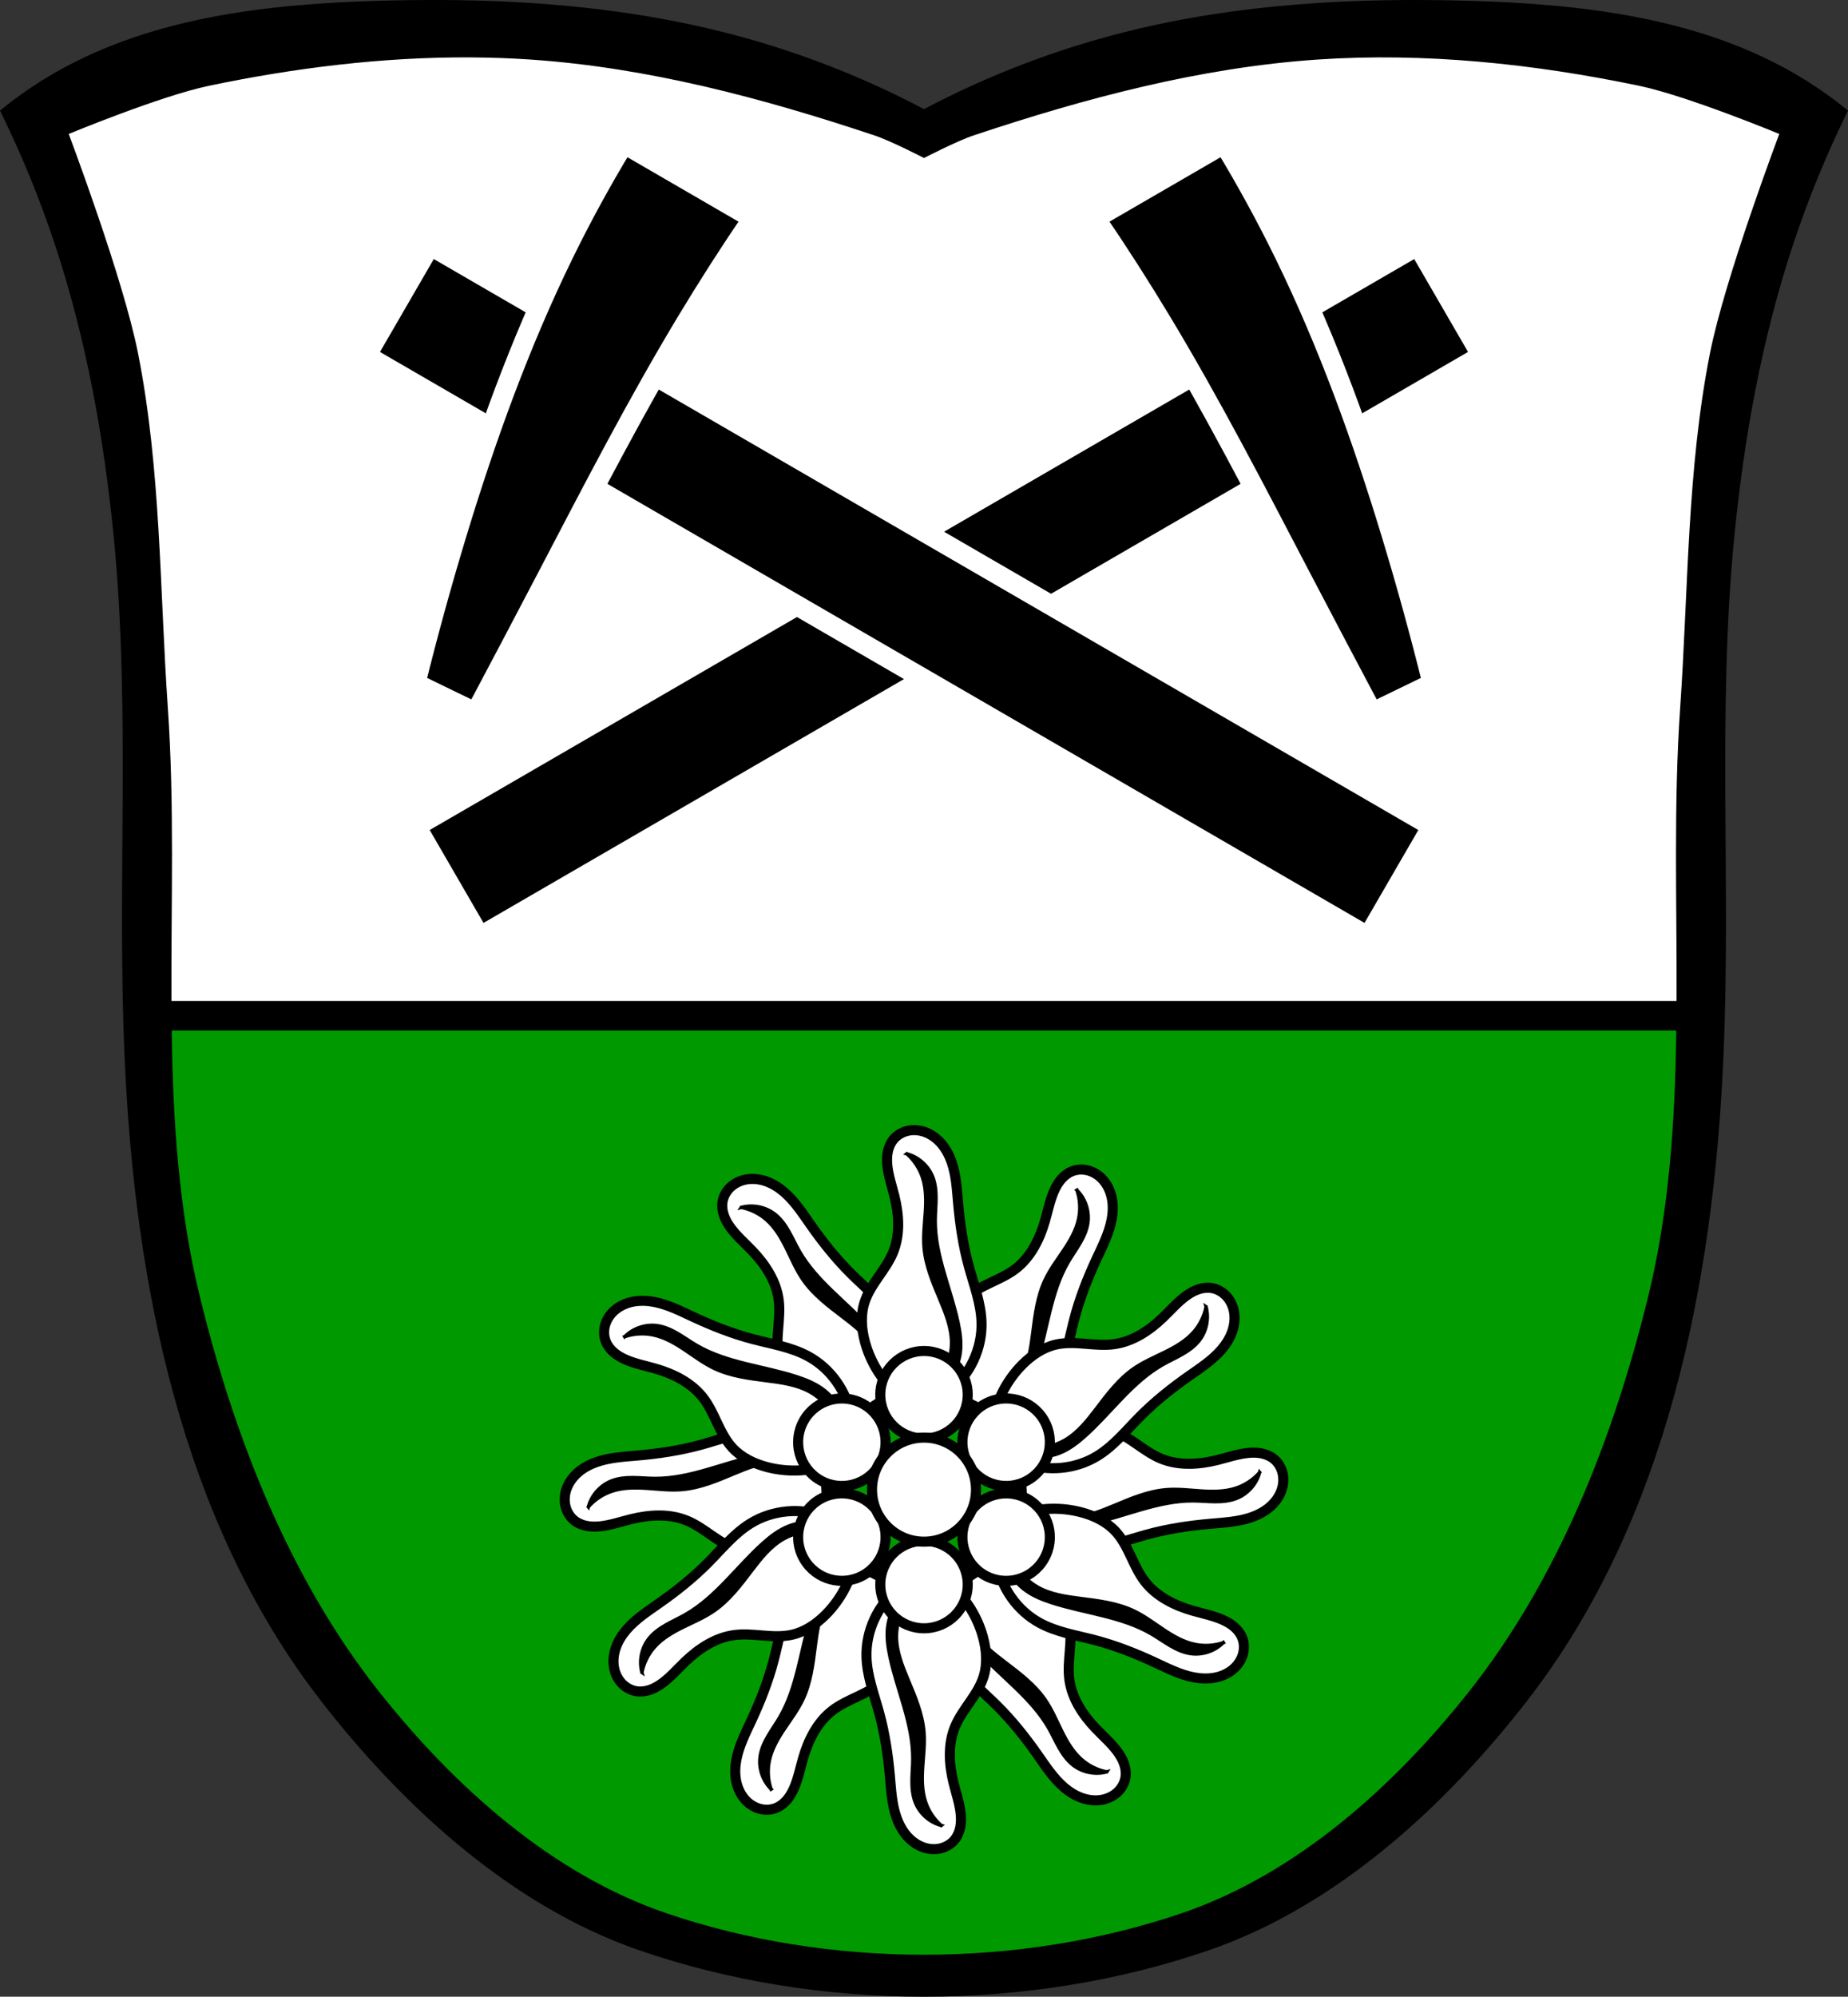 <?xml version="1.0" encoding="UTF-8" standalone="no"?>
<!-- Created with Inkscape (http://www.inkscape.org/) -->

<svg
   xmlns:dc="http://purl.org/dc/elements/1.1/"
   xmlns:cc="http://creativecommons.org/ns#"
   xmlns:rdf="http://www.w3.org/1999/02/22-rdf-syntax-ns#"
   xmlns:svg="http://www.w3.org/2000/svg"
   xmlns="http://www.w3.org/2000/svg"
   xmlns:sodipodi="http://sodipodi.sourceforge.net/DTD/sodipodi-0.dtd"
   xmlns:inkscape="http://www.inkscape.org/namespaces/inkscape"
   width="145.813mm"
   height="157.456mm"
   viewBox="0 0 145.813 157.456"
   version="1.1"
   id="svg865"
   inkscape:version="0.92.5 (2060ec1f9f, 2020-04-08)"
   sodipodi:docname="DEU Eisenärzt COA.svg">
  <rect x="0" y="0" width="145.813" height="157.456" fill="#333333" stroke="none"/>
  <defs
     id="defs859">
    <inkscape:path-effect
       effect="spiro"
       id="path-effect913"
       is_visible="true" />
    <inkscape:path-effect
       effect="spiro"
       id="path-effect1361"
       is_visible="true" />
    <inkscape:path-effect
       effect="spiro"
       id="path-effect1092"
       is_visible="true" />
    <inkscape:path-effect
       effect="spiro"
       id="path-effect927"
       is_visible="true" />
    <inkscape:path-effect
       effect="spiro"
       id="path-effect3644"
       is_visible="true" />
    <inkscape:path-effect
       effect="spiro"
       id="path-effect3636"
       is_visible="true" />
    <inkscape:path-effect
       effect="spiro"
       id="path-effect3544"
       is_visible="true" />
    <inkscape:path-effect
       effect="spiro"
       id="path-effect3466"
       is_visible="true" />
    <inkscape:path-effect
       effect="spiro"
       id="path-effect3544-2"
       is_visible="true" />
    <inkscape:path-effect
       effect="spiro"
       id="path-effect3644-8"
       is_visible="true" />
    <inkscape:path-effect
       effect="spiro"
       id="path-effect3644-3"
       is_visible="true" />
    <inkscape:path-effect
       effect="spiro"
       id="path-effect3636-0"
       is_visible="true" />
    <inkscape:path-effect
       effect="spiro"
       id="path-effect1727-0-1"
       is_visible="true" />
    <inkscape:path-effect
       effect="spiro"
       id="path-effect1731-8-3"
       is_visible="true" />
    <inkscape:path-effect
       effect="spiro"
       id="path-effect1727-3"
       is_visible="true" />
    <inkscape:path-effect
       effect="spiro"
       id="path-effect1731-7"
       is_visible="true" />
    <inkscape:path-effect
       effect="spiro"
       id="path-effect841-8"
       is_visible="true" />
    <inkscape:path-effect
       effect="spiro"
       id="path-effect927-5"
       is_visible="true" />
    <inkscape:path-effect
       effect="spiro"
       id="path-effect1092-9"
       is_visible="true" />
    <inkscape:path-effect
       effect="spiro"
       id="path-effect1092-9-0"
       is_visible="true" />
    <inkscape:path-effect
       effect="spiro"
       id="path-effect1361-2"
       is_visible="true" />
    <inkscape:path-effect
       effect="spiro"
       id="path-effect913-8"
       is_visible="true" />
    <inkscape:path-effect
       effect="spiro"
       id="path-effect1361-9"
       is_visible="true" />
    <inkscape:path-effect
       effect="spiro"
       id="path-effect913-5"
       is_visible="true" />
    <inkscape:path-effect
       effect="spiro"
       id="path-effect1361-2-5"
       is_visible="true" />
    <inkscape:path-effect
       effect="spiro"
       id="path-effect913-8-7"
       is_visible="true" />
    <inkscape:path-effect
       effect="spiro"
       id="path-effect1361-8"
       is_visible="true" />
    <inkscape:path-effect
       effect="spiro"
       id="path-effect913-9"
       is_visible="true" />
    <inkscape:path-effect
       effect="spiro"
       id="path-effect1361-2-51"
       is_visible="true" />
    <inkscape:path-effect
       effect="spiro"
       id="path-effect913-8-2"
       is_visible="true" />
    <inkscape:path-effect
       effect="spiro"
       id="path-effect1361-3"
       is_visible="true" />
    <inkscape:path-effect
       effect="spiro"
       id="path-effect913-0"
       is_visible="true" />
    <inkscape:path-effect
       effect="spiro"
       id="path-effect1361-2-1"
       is_visible="true" />
    <inkscape:path-effect
       effect="spiro"
       id="path-effect913-8-26"
       is_visible="true" />
    <inkscape:path-effect
       effect="spiro"
       id="path-effect1361-7"
       is_visible="true" />
    <inkscape:path-effect
       effect="spiro"
       id="path-effect913-3"
       is_visible="true" />
    <inkscape:path-effect
       effect="spiro"
       id="path-effect1361-2-15"
       is_visible="true" />
    <inkscape:path-effect
       effect="spiro"
       id="path-effect913-8-70"
       is_visible="true" />
    <inkscape:path-effect
       effect="spiro"
       id="path-effect1361-0"
       is_visible="true" />
    <inkscape:path-effect
       effect="spiro"
       id="path-effect913-2"
       is_visible="true" />
    <inkscape:path-effect
       effect="spiro"
       id="path-effect1361-2-6"
       is_visible="true" />
    <inkscape:path-effect
       effect="spiro"
       id="path-effect913-8-4"
       is_visible="true" />
    <inkscape:path-effect
       effect="spiro"
       id="path-effect1361-0-0"
       is_visible="true" />
    <inkscape:path-effect
       effect="spiro"
       id="path-effect913-2-1"
       is_visible="true" />
    <inkscape:path-effect
       effect="spiro"
       id="path-effect1361-2-6-0"
       is_visible="true" />
    <inkscape:path-effect
       effect="spiro"
       id="path-effect913-8-4-6"
       is_visible="true" />
    <inkscape:path-effect
       effect="spiro"
       id="path-effect1361-7-8"
       is_visible="true" />
    <inkscape:path-effect
       effect="spiro"
       id="path-effect913-3-0"
       is_visible="true" />
    <inkscape:path-effect
       effect="spiro"
       id="path-effect1361-2-15-0"
       is_visible="true" />
    <inkscape:path-effect
       effect="spiro"
       id="path-effect913-8-70-0"
       is_visible="true" />
    <inkscape:path-effect
       effect="spiro"
       id="path-effect1361-3-3"
       is_visible="true" />
    <inkscape:path-effect
       effect="spiro"
       id="path-effect913-0-5"
       is_visible="true" />
    <inkscape:path-effect
       effect="spiro"
       id="path-effect1361-2-1-4"
       is_visible="true" />
    <inkscape:path-effect
       effect="spiro"
       id="path-effect913-8-26-1"
       is_visible="true" />
    <inkscape:path-effect
       effect="spiro"
       id="path-effect1361-8-8"
       is_visible="true" />
    <inkscape:path-effect
       effect="spiro"
       id="path-effect913-9-1"
       is_visible="true" />
    <inkscape:path-effect
       effect="spiro"
       id="path-effect1361-2-51-9"
       is_visible="true" />
    <inkscape:path-effect
       effect="spiro"
       id="path-effect913-8-2-6"
       is_visible="true" />
    <inkscape:path-effect
       effect="spiro"
       id="path-effect1361-9-5"
       is_visible="true" />
    <inkscape:path-effect
       effect="spiro"
       id="path-effect913-5-3"
       is_visible="true" />
    <inkscape:path-effect
       effect="spiro"
       id="path-effect1361-2-5-9"
       is_visible="true" />
    <inkscape:path-effect
       effect="spiro"
       id="path-effect913-8-7-4"
       is_visible="true" />
    <inkscape:path-effect
       effect="spiro"
       id="path-effect1361-73"
       is_visible="true" />
    <inkscape:path-effect
       effect="spiro"
       id="path-effect913-08"
       is_visible="true" />
    <inkscape:path-effect
       effect="spiro"
       id="path-effect1361-2-11"
       is_visible="true" />
    <inkscape:path-effect
       effect="spiro"
       id="path-effect913-8-1"
       is_visible="true" />
  </defs>
  <sodipodi:namedview
     id="base"
     pagecolor="#ffffff"
     bordercolor="#666666"
     borderopacity="1.0"
     inkscape:pageopacity="0.0"
     inkscape:pageshadow="2"
     inkscape:zoom="1.3325271"
     inkscape:cx="275.5516"
     inkscape:cy="297.55491"
     inkscape:document-units="mm"
     inkscape:current-layer="layer1"
     showgrid="false"
     inkscape:window-width="1920"
     inkscape:window-height="1046"
     inkscape:window-x="-11"
     inkscape:window-y="-11"
     inkscape:window-maximized="1"
     fit-margin-top="0"
     fit-margin-left="0"
     fit-margin-right="0"
     fit-margin-bottom="0"
     inkscape:snap-global="false"
     inkscape:snap-midpoints="true"
     inkscape:snap-smooth-nodes="true" />
  <g
     inkscape:label="Ebene 1"
     inkscape:groupmode="layer"
     id="layer1"
     transform="translate(16.889,171.521)">
    <path
       style="fill:#000000;stroke:#000000;stroke-width:0.265px;stroke-linecap:butt;stroke-linejoin:miter;stroke-opacity:1"
       d="m 17.998,-171.387 c -1.704,-0.009 -3.408,0.015 -5.109,0.065 -8.694,0.257 -17.658,1.286 -25.209,5.555 -1.55,0.876 -3.025,1.882 -4.404,3.003 1.65,3.354 3.071,6.817 4.252,10.36 2.525,7.576 3.939,15.482 4.708,23.422 1.313,13.562 0.235,27.228 0.838,40.838 0.79,17.83 4.444,36.423 15.411,50.598 6.422,8.3 15.02,16.206 25.057,19.676 14.161,4.896 30.79,4.896 44.951,0 10.037,-3.47 18.634,-11.376 25.057,-19.676 10.968,-14.175 14.622,-32.768 15.411,-50.598 0.603,-13.611 -0.476,-27.277 0.838,-40.838 0.769,-7.94 2.183,-15.847 4.708,-23.422 1.181,-3.542 2.602,-7.006 4.252,-10.36 -1.379,-1.121 -2.854,-2.127 -4.404,-3.003 -7.551,-4.27 -16.514,-5.298 -25.209,-5.555 -9.072,-0.268 -18.229,0.216 -27.031,2.402 -5.594,1.39 -11.013,3.462 -16.097,6.156 -5.084,-2.694 -10.504,-4.766 -16.098,-6.156 -7.152,-1.777 -14.538,-2.429 -21.922,-2.468 z"
       id="path925-4"
       inkscape:connector-curvature="0"
       sodipodi:nodetypes="ccccssssaascscccsscscc" />
    <path
       style="fill:#ffffff;stroke:none;stroke-width:0.265px;stroke-linecap:butt;stroke-linejoin:miter;stroke-opacity:1"
       d="m 20.224,-166.995 c -6.918,-0.036 -13.872,0.827 -20.632,2.24 -3.815,0.797 -11.059,3.798 -11.059,3.798 0,0 4.301,11.376 5.474,17.315 1.81,9.165 1.7,18.607 2.346,27.926 0.53,7.651 0.254,15.413 0.284,23.126 H 115.398 c 0.03,-7.714 -0.246,-15.475 0.284,-23.126 0.646,-9.319 0.536,-18.762 2.346,-27.926 1.173,-5.938 5.474,-17.315 5.474,-17.315 0,0 -7.244,-3.001 -11.059,-3.798 -8.319,-1.738 -16.934,-2.644 -25.413,-2.067 -9.225,0.628 -18.318,3.048 -27.089,5.976 -1.363,0.455 -3.923,1.786 -3.923,1.786 0,0 -2.56,-1.331 -3.923,-1.786 -8.771,-2.928 -17.863,-5.348 -27.089,-5.976 -1.59,-0.108 -3.185,-0.165 -4.781,-0.173 z"
       id="path983-5"
       inkscape:connector-curvature="0"
       sodipodi:nodetypes="cccssccssccsccccc" />
    <path
       inkscape:connector-curvature="0"
       style="fill:#009a00;fill-opacity:1;stroke:none;stroke-width:0.265px;stroke-linecap:butt;stroke-linejoin:miter;stroke-opacity:1"
       d="m -3.34,-90.26 c 0.096,7.106 0.545,14.159 2.231,21.032 2.718,11.076 7.072,22.212 14.16,31.147 5.915,7.458 13.613,14.358 22.623,17.426 12.839,4.371 27.849,4.371 40.688,0 9.011,-3.068 16.708,-9.968 22.623,-17.426 7.088,-8.935 11.443,-20.071 14.16,-31.147 1.686,-6.873 2.135,-13.925 2.23,-21.032 z"
       id="path983-5-0"
       sodipodi:nodetypes="csssssccc" />
    <g
       id="g1549">
      <path
         transform="rotate(150,-19.514,-33.711)"
         sodipodi:nodetypes="caaaaaaaaaaccc"
         inkscape:original-d="m -97.261828,-61.437904 c 0,0 -2.048232,-2.53136 -2.489084,-4.054798 -0.290178,-1.002753 -0.301608,-2.120806 -0.04015,-3.131426 0.378322,-1.46232 1.84065,-2.479912 2.248204,-3.934356 0.397333,-1.417969 0.268894,-2.951032 0.120441,-4.416116 -0.08312,-0.820298 -0.555125,-1.584321 -0.562051,-2.40879 -0.0059,-0.698161 -0.04208,-1.543977 0.44161,-2.047473 0.593627,-0.617936 1.713406,-1.006435 2.489084,-0.642345 1.87498,0.880085 2.029372,3.644321 2.64967,5.620512 0.504028,1.605772 0.51594,3.327249 0.843076,4.978167 0.293423,1.480786 1.161785,2.914843 1.003662,4.416116 -0.206963,1.964984 -2.489083,5.37963 -2.489083,5.37963 l -4.215381,0.240879 z"
         inkscape:path-effect="#path-effect1361-2-6-0"
         inkscape:connector-curvature="0"
         id="path1359-2-6-4"
         d="m -97.262,-61.438 c -1.192,-1.079 -2.067,-2.504 -2.489,-4.055 -0.278,-1.021 -0.36,-2.122 -0.04,-3.131 0.229,-0.722 0.651,-1.366 1.081,-1.989 0.43,-0.624 0.878,-1.245 1.167,-1.945 0.573,-1.384 0.479,-2.962 0.12,-4.416 -0.197,-0.801 -0.472,-1.588 -0.562,-2.409 -0.039,-0.356 -0.043,-0.718 0.022,-1.07 0.065,-0.352 0.2,-0.695 0.419,-0.978 0.28,-0.361 0.693,-0.613 1.138,-0.719 0.445,-0.107 0.919,-0.072 1.351,0.077 0.52,0.179 0.978,0.518 1.335,0.936 0.357,0.419 0.616,0.915 0.798,1.434 0.363,1.039 0.42,2.154 0.517,3.25 0.148,1.679 0.399,3.353 0.843,4.978 0.399,1.46 0.958,2.903 1.004,4.416 0.062,2.048 -0.888,4.102 -2.489,5.38 l -4.215,0.241 z"
         style="fill:#ffffff;stroke:#000000;stroke-width:0.794;stroke-linecap:round;stroke-linejoin:round;stroke-miterlimit:4;stroke-dasharray:none;stroke-opacity:1" />
      <path
         transform="rotate(150,-19.514,-33.711)"
         sodipodi:nodetypes="caaaaccaaaac"
         inkscape:original-d="m -96.458897,-80.346913 c 0,0 1.64916,0.98819 2.047471,1.806593 0.504488,1.036563 0.04082,2.310934 0.200733,3.452599 0.382348,2.729754 1.414138,5.341127 1.806591,8.069447 0.116475,0.809732 0.303404,1.643436 0.160586,2.448939 -0.132838,0.749218 -0.923369,2.087618 -0.923369,2.087618 l -0.68249,-0.200734 c 0,0 0.892236,-1.769835 0.923369,-2.72996 0.03861,-1.190688 -0.596217,-2.307087 -0.923369,-3.452601 -0.391772,-1.371782 -1.019406,-2.68619 -1.244542,-4.094943 -0.289391,-1.810818 0.425837,-3.74953 -0.120439,-5.500071 -0.224449,-0.719246 -1.244541,-1.886887 -1.244541,-1.886887 z"
         inkscape:path-effect="#path-effect913-8-4-6"
         inkscape:connector-curvature="0"
         id="path911-1-9-3"
         d="m -96.459,-80.347 c 0.914,0.237 1.698,0.929 2.047,1.807 0.215,0.54 0.269,1.13 0.266,1.711 -0.003,0.581 -0.062,1.16 -0.065,1.741 -0.014,2.765 1.232,5.364 1.807,8.069 0.171,0.805 0.283,1.636 0.161,2.449 -0.115,0.761 -0.437,1.491 -0.923,2.088 l -0.682,-0.201 c 0.59,-0.779 0.919,-1.753 0.923,-2.73 0.005,-1.2 -0.459,-2.346 -0.923,-3.453 -0.554,-1.321 -1.126,-2.667 -1.245,-4.095 -0.076,-0.919 0.038,-1.841 0.1,-2.761 0.061,-0.92 0.066,-1.863 -0.22,-2.739 -0.237,-0.725 -0.671,-1.384 -1.245,-1.887 z"
         style="fill:#000000;stroke:#000000;stroke-width:0.265px;stroke-linecap:butt;stroke-linejoin:miter;stroke-opacity:1" />
    </g>
    <g
       id="g1545">
      <path
         transform="rotate(30,-19.185,228.026)"
         style="fill:#ffffff;stroke:#000000;stroke-width:0.794;stroke-linecap:round;stroke-linejoin:round;stroke-miterlimit:4;stroke-dasharray:none;stroke-opacity:1"
         d="m -97.262,-61.438 c -1.192,-1.079 -2.067,-2.504 -2.489,-4.055 -0.278,-1.021 -0.36,-2.122 -0.04,-3.131 0.229,-0.722 0.651,-1.366 1.081,-1.989 0.43,-0.624 0.878,-1.245 1.167,-1.945 0.573,-1.384 0.479,-2.962 0.12,-4.416 -0.197,-0.801 -0.472,-1.588 -0.562,-2.409 -0.039,-0.356 -0.043,-0.718 0.022,-1.07 0.065,-0.352 0.2,-0.695 0.419,-0.978 0.28,-0.361 0.693,-0.613 1.138,-0.719 0.445,-0.107 0.919,-0.072 1.351,0.077 0.52,0.179 0.978,0.518 1.335,0.936 0.357,0.419 0.616,0.915 0.798,1.434 0.363,1.039 0.42,2.154 0.517,3.25 0.148,1.679 0.399,3.353 0.843,4.978 0.399,1.46 0.958,2.903 1.004,4.416 0.062,2.048 -0.888,4.102 -2.489,5.38 l -4.215,0.241 z"
         id="path1359-3-5"
         inkscape:connector-curvature="0"
         inkscape:path-effect="#path-effect1361-3-3"
         inkscape:original-d="m -97.261828,-61.437904 c 0,0 -2.048232,-2.53136 -2.489084,-4.054798 -0.290178,-1.002753 -0.301608,-2.120806 -0.04015,-3.131426 0.378322,-1.46232 1.84065,-2.479912 2.248204,-3.934356 0.397333,-1.417969 0.268894,-2.951032 0.120441,-4.416116 -0.08312,-0.820298 -0.555125,-1.584321 -0.562051,-2.40879 -0.0059,-0.698161 -0.04208,-1.543977 0.44161,-2.047473 0.593627,-0.617936 1.713406,-1.006435 2.489084,-0.642345 1.87498,0.880085 2.029372,3.644321 2.64967,5.620512 0.504028,1.605772 0.51594,3.327249 0.843076,4.978167 0.293423,1.480786 1.161785,2.914843 1.003662,4.416116 -0.206963,1.964984 -2.489083,5.37963 -2.489083,5.37963 l -4.215381,0.240879 z"
         sodipodi:nodetypes="caaaaaaaaaaccc" />
      <path
         transform="rotate(30,-19.185,228.026)"
         style="fill:#000000;stroke:#000000;stroke-width:0.265px;stroke-linecap:butt;stroke-linejoin:miter;stroke-opacity:1"
         d="m -96.459,-80.347 c 0.914,0.237 1.698,0.929 2.047,1.807 0.215,0.54 0.269,1.13 0.266,1.711 -0.003,0.581 -0.062,1.16 -0.065,1.741 -0.014,2.765 1.232,5.364 1.807,8.069 0.171,0.805 0.283,1.636 0.161,2.449 -0.115,0.761 -0.437,1.491 -0.923,2.088 l -0.682,-0.201 c 0.59,-0.779 0.919,-1.753 0.923,-2.73 0.005,-1.2 -0.459,-2.346 -0.923,-3.453 -0.554,-1.321 -1.126,-2.667 -1.245,-4.095 -0.076,-0.919 0.038,-1.841 0.1,-2.761 0.061,-0.92 0.066,-1.863 -0.22,-2.739 -0.237,-0.725 -0.671,-1.384 -1.245,-1.887 z"
         id="path911-21-4"
         inkscape:connector-curvature="0"
         inkscape:path-effect="#path-effect913-0-5"
         inkscape:original-d="m -96.458897,-80.346913 c 0,0 1.64916,0.98819 2.047471,1.806593 0.504488,1.036563 0.04082,2.310934 0.200733,3.452599 0.382348,2.729754 1.414138,5.341127 1.806591,8.069447 0.116475,0.809732 0.303404,1.643436 0.160586,2.448939 -0.132838,0.749218 -0.923369,2.087618 -0.923369,2.087618 l -0.68249,-0.200734 c 0,0 0.892236,-1.769835 0.923369,-2.72996 0.03861,-1.190688 -0.596217,-2.307087 -0.923369,-3.452601 -0.391772,-1.371782 -1.019406,-2.68619 -1.244542,-4.094943 -0.289391,-1.810818 0.425837,-3.74953 -0.120439,-5.500071 -0.224449,-0.719246 -1.244541,-1.886887 -1.244541,-1.886887 z"
         sodipodi:nodetypes="caaaaccaaaac" />
    </g>
    <g
       id="g1541">
      <path
         transform="rotate(-30,-19.893,-335.939)"
         style="fill:#ffffff;stroke:#000000;stroke-width:0.794;stroke-linecap:round;stroke-linejoin:round;stroke-miterlimit:4;stroke-dasharray:none;stroke-opacity:1"
         d="m -97.262,-61.438 c -1.192,-1.079 -2.067,-2.504 -2.489,-4.055 -0.278,-1.021 -0.36,-2.122 -0.04,-3.131 0.229,-0.722 0.651,-1.366 1.081,-1.989 0.43,-0.624 0.878,-1.245 1.167,-1.945 0.573,-1.384 0.479,-2.962 0.12,-4.416 -0.197,-0.801 -0.472,-1.588 -0.562,-2.409 -0.039,-0.356 -0.043,-0.718 0.022,-1.07 0.065,-0.352 0.2,-0.695 0.419,-0.978 0.28,-0.361 0.693,-0.613 1.138,-0.719 0.445,-0.107 0.919,-0.072 1.351,0.077 0.52,0.179 0.978,0.518 1.335,0.936 0.357,0.419 0.616,0.915 0.798,1.434 0.363,1.039 0.42,2.154 0.517,3.25 0.148,1.679 0.399,3.353 0.843,4.978 0.399,1.46 0.958,2.903 1.004,4.416 0.062,2.048 -0.888,4.102 -2.489,5.38 l -4.215,0.241 z"
         id="path1359-73-1"
         inkscape:connector-curvature="0"
         inkscape:path-effect="#path-effect1361-0-0"
         inkscape:original-d="m -97.261828,-61.437904 c 0,0 -2.048232,-2.53136 -2.489084,-4.054798 -0.290178,-1.002753 -0.301608,-2.120806 -0.04015,-3.131426 0.378322,-1.46232 1.84065,-2.479912 2.248204,-3.934356 0.397333,-1.417969 0.268894,-2.951032 0.120441,-4.416116 -0.08312,-0.820298 -0.555125,-1.584321 -0.562051,-2.40879 -0.0059,-0.698161 -0.04208,-1.543977 0.44161,-2.047473 0.593627,-0.617936 1.713406,-1.006435 2.489084,-0.642345 1.87498,0.880085 2.029372,3.644321 2.64967,5.620512 0.504028,1.605772 0.51594,3.327249 0.843076,4.978167 0.293423,1.480786 1.161785,2.914843 1.003662,4.416116 -0.206963,1.964984 -2.489083,5.37963 -2.489083,5.37963 l -4.215381,0.240879 z"
         sodipodi:nodetypes="caaaaaaaaaaccc" />
      <path
         transform="rotate(-30,-19.893,-335.939)"
         style="fill:#000000;stroke:#000000;stroke-width:0.265px;stroke-linecap:butt;stroke-linejoin:miter;stroke-opacity:1"
         d="m -96.459,-80.347 c 0.914,0.237 1.698,0.929 2.047,1.807 0.215,0.54 0.269,1.13 0.266,1.711 -0.003,0.581 -0.062,1.16 -0.065,1.741 -0.014,2.765 1.232,5.364 1.807,8.069 0.171,0.805 0.283,1.636 0.161,2.449 -0.115,0.761 -0.437,1.491 -0.923,2.088 l -0.682,-0.201 c 0.59,-0.779 0.919,-1.753 0.923,-2.73 0.005,-1.2 -0.459,-2.346 -0.923,-3.453 -0.554,-1.321 -1.126,-2.667 -1.245,-4.095 -0.076,-0.919 0.038,-1.841 0.1,-2.761 0.061,-0.92 0.066,-1.863 -0.22,-2.739 -0.237,-0.725 -0.671,-1.384 -1.245,-1.887 z"
         id="path911-7-8"
         inkscape:connector-curvature="0"
         inkscape:path-effect="#path-effect913-2-1"
         inkscape:original-d="m -96.458897,-80.346913 c 0,0 1.64916,0.98819 2.047471,1.806593 0.504488,1.036563 0.04082,2.310934 0.200733,3.452599 0.382348,2.729754 1.414138,5.341127 1.806591,8.069447 0.116475,0.809732 0.303404,1.643436 0.160586,2.448939 -0.132838,0.749218 -0.923369,2.087618 -0.923369,2.087618 l -0.68249,-0.200734 c 0,0 0.892236,-1.769835 0.923369,-2.72996 0.03861,-1.190688 -0.596217,-2.307087 -0.923369,-3.452601 -0.391772,-1.371782 -1.019406,-2.68619 -1.244542,-4.094943 -0.289391,-1.810818 0.425837,-3.74953 -0.120439,-5.500071 -0.224449,-0.719246 -1.244541,-1.886887 -1.244541,-1.886887 z"
         sodipodi:nodetypes="caaaaccaaaac" />
    </g>
    <g
       id="g1537">
      <path
         transform="rotate(-150,-19.565,-74.202)"
         sodipodi:nodetypes="caaaaaaaaaaccc"
         inkscape:original-d="m -97.261828,-61.437904 c 0,0 -2.048232,-2.53136 -2.489084,-4.054798 -0.290178,-1.002753 -0.301608,-2.120806 -0.04015,-3.131426 0.378322,-1.46232 1.84065,-2.479912 2.248204,-3.934356 0.397333,-1.417969 0.268894,-2.951032 0.120441,-4.416116 -0.08312,-0.820298 -0.555125,-1.584321 -0.562051,-2.40879 -0.0059,-0.698161 -0.04208,-1.543977 0.44161,-2.047473 0.593627,-0.617936 1.713406,-1.006435 2.489084,-0.642345 1.87498,0.880085 2.029372,3.644321 2.64967,5.620512 0.504028,1.605772 0.51594,3.327249 0.843076,4.978167 0.293423,1.480786 1.161785,2.914843 1.003662,4.416116 -0.206963,1.964984 -2.489083,5.37963 -2.489083,5.37963 l -4.215381,0.240879 z"
         inkscape:path-effect="#path-effect1361-2-1-4"
         inkscape:connector-curvature="0"
         id="path1359-2-2-0"
         d="m -97.262,-61.438 c -1.192,-1.079 -2.067,-2.504 -2.489,-4.055 -0.278,-1.021 -0.36,-2.122 -0.04,-3.131 0.229,-0.722 0.651,-1.366 1.081,-1.989 0.43,-0.624 0.878,-1.245 1.167,-1.945 0.573,-1.384 0.479,-2.962 0.12,-4.416 -0.197,-0.801 -0.472,-1.588 -0.562,-2.409 -0.039,-0.356 -0.043,-0.718 0.022,-1.07 0.065,-0.352 0.2,-0.695 0.419,-0.978 0.28,-0.361 0.693,-0.613 1.138,-0.719 0.445,-0.107 0.919,-0.072 1.351,0.077 0.52,0.179 0.978,0.518 1.335,0.936 0.357,0.419 0.616,0.915 0.798,1.434 0.363,1.039 0.42,2.154 0.517,3.25 0.148,1.679 0.399,3.353 0.843,4.978 0.399,1.46 0.958,2.903 1.004,4.416 0.062,2.048 -0.888,4.102 -2.489,5.38 l -4.215,0.241 z"
         style="fill:#ffffff;stroke:#000000;stroke-width:0.794;stroke-linecap:round;stroke-linejoin:round;stroke-miterlimit:4;stroke-dasharray:none;stroke-opacity:1" />
      <path
         transform="rotate(-150,-19.565,-74.202)"
         sodipodi:nodetypes="caaaaccaaaac"
         inkscape:original-d="m -96.458897,-80.346913 c 0,0 1.64916,0.98819 2.047471,1.806593 0.504488,1.036563 0.04082,2.310934 0.200733,3.452599 0.382348,2.729754 1.414138,5.341127 1.806591,8.069447 0.116475,0.809732 0.303404,1.643436 0.160586,2.448939 -0.132838,0.749218 -0.923369,2.087618 -0.923369,2.087618 l -0.68249,-0.200734 c 0,0 0.892236,-1.769835 0.923369,-2.72996 0.03861,-1.190688 -0.596217,-2.307087 -0.923369,-3.452601 -0.391772,-1.371782 -1.019406,-2.68619 -1.244542,-4.094943 -0.289391,-1.810818 0.425837,-3.74953 -0.120439,-5.500071 -0.224449,-0.719246 -1.244541,-1.886887 -1.244541,-1.886887 z"
         inkscape:path-effect="#path-effect913-8-26-1"
         inkscape:connector-curvature="0"
         id="path911-1-7-6"
         d="m -96.459,-80.347 c 0.914,0.237 1.698,0.929 2.047,1.807 0.215,0.54 0.269,1.13 0.266,1.711 -0.003,0.581 -0.062,1.16 -0.065,1.741 -0.014,2.765 1.232,5.364 1.807,8.069 0.171,0.805 0.283,1.636 0.161,2.449 -0.115,0.761 -0.437,1.491 -0.923,2.088 l -0.682,-0.201 c 0.59,-0.779 0.919,-1.753 0.923,-2.73 0.005,-1.2 -0.459,-2.346 -0.923,-3.453 -0.554,-1.321 -1.126,-2.667 -1.245,-4.095 -0.076,-0.919 0.038,-1.841 0.1,-2.761 0.061,-0.92 0.066,-1.863 -0.22,-2.739 -0.237,-0.725 -0.671,-1.384 -1.245,-1.887 z"
         style="fill:#000000;stroke:#000000;stroke-width:0.265px;stroke-linecap:butt;stroke-linejoin:miter;stroke-opacity:1" />
    </g>
    <path
       sodipodi:nodetypes="caaaaaaaaaaccc"
       inkscape:original-d="m -97.261828,-61.437904 c 0,0 -2.048232,-2.53136 -2.489084,-4.054798 -0.290178,-1.002753 -0.301608,-2.120806 -0.04015,-3.131426 0.378322,-1.46232 1.84065,-2.479912 2.248204,-3.934356 0.397333,-1.417969 0.268894,-2.951032 0.120441,-4.416116 -0.08312,-0.820298 -0.555125,-1.584321 -0.562051,-2.40879 -0.0059,-0.698161 -0.04208,-1.543977 0.44161,-2.047473 0.593627,-0.617936 1.713406,-1.006435 2.489084,-0.642345 1.87498,0.880085 2.029372,3.644321 2.64967,5.620512 0.504028,1.605772 0.51594,3.327249 0.843076,4.978167 0.293423,1.480786 1.161785,2.914843 1.003662,4.416116 -0.206963,1.964984 -2.489083,5.37963 -2.489083,5.37963 l -4.215381,0.240879 z"
       inkscape:path-effect="#path-effect1361-73"
       inkscape:connector-curvature="0"
       id="path1359-20"
       d="m -97.262,-61.438 c -1.192,-1.079 -2.067,-2.504 -2.489,-4.055 -0.278,-1.021 -0.36,-2.122 -0.04,-3.131 0.229,-0.722 0.651,-1.366 1.081,-1.989 0.43,-0.624 0.878,-1.245 1.167,-1.945 0.573,-1.384 0.479,-2.962 0.12,-4.416 -0.197,-0.801 -0.472,-1.588 -0.562,-2.409 -0.039,-0.356 -0.043,-0.718 0.022,-1.07 0.065,-0.352 0.2,-0.695 0.419,-0.978 0.28,-0.361 0.693,-0.613 1.138,-0.719 0.445,-0.107 0.919,-0.072 1.351,0.077 0.52,0.179 0.978,0.518 1.335,0.936 0.357,0.419 0.616,0.915 0.798,1.434 0.363,1.039 0.42,2.154 0.517,3.25 0.148,1.679 0.399,3.353 0.843,4.978 0.399,1.46 0.958,2.903 1.004,4.416 0.062,2.048 -0.888,4.102 -2.489,5.38 l -4.215,0.241 z"
       style="fill:#ffffff;stroke:#000000;stroke-width:0.794;stroke-linecap:round;stroke-linejoin:round;stroke-miterlimit:4;stroke-dasharray:none;stroke-opacity:1"
       transform="translate(151.114,-0.19)" />
    <path
       sodipodi:nodetypes="caaaaccaaaac"
       inkscape:original-d="m -96.458897,-80.346913 c 0,0 1.64916,0.98819 2.047471,1.806593 0.504488,1.036563 0.04082,2.310934 0.200733,3.452599 0.382348,2.729754 1.414138,5.341127 1.806591,8.069447 0.116475,0.809732 0.303404,1.643436 0.160586,2.448939 -0.132838,0.749218 -0.923369,2.087618 -0.923369,2.087618 l -0.68249,-0.200734 c 0,0 0.892236,-1.769835 0.923369,-2.72996 0.03861,-1.190688 -0.596217,-2.307087 -0.923369,-3.452601 -0.391772,-1.371782 -1.019406,-2.68619 -1.244542,-4.094943 -0.289391,-1.810818 0.425837,-3.74953 -0.120439,-5.500071 -0.224449,-0.719246 -1.244541,-1.886887 -1.244541,-1.886887 z"
       inkscape:path-effect="#path-effect913-08"
       inkscape:connector-curvature="0"
       id="path911-3"
       d="m -96.459,-80.347 c 0.914,0.237 1.698,0.929 2.047,1.807 0.215,0.54 0.269,1.13 0.266,1.711 -0.003,0.581 -0.062,1.16 -0.065,1.741 -0.014,2.765 1.232,5.364 1.807,8.069 0.171,0.805 0.283,1.636 0.161,2.449 -0.115,0.761 -0.437,1.491 -0.923,2.088 l -0.682,-0.201 c 0.59,-0.779 0.919,-1.753 0.923,-2.73 0.005,-1.2 -0.459,-2.346 -0.923,-3.453 -0.554,-1.321 -1.126,-2.667 -1.245,-4.095 -0.076,-0.919 0.038,-1.841 0.1,-2.761 0.061,-0.92 0.066,-1.863 -0.22,-2.739 -0.237,-0.725 -0.671,-1.384 -1.245,-1.887 z"
       style="fill:#000000;stroke:#000000;stroke-width:0.265px;stroke-linecap:butt;stroke-linejoin:miter;stroke-opacity:1"
       transform="translate(151.114,-0.19)" />
    <path
       style="fill:#ffffff;stroke:#000000;stroke-width:0.794;stroke-linecap:round;stroke-linejoin:round;stroke-miterlimit:4;stroke-dasharray:none;stroke-opacity:1"
       d="m -97.262,-61.438 c -1.192,-1.079 -2.067,-2.504 -2.489,-4.055 -0.278,-1.021 -0.36,-2.122 -0.04,-3.131 0.229,-0.722 0.651,-1.366 1.081,-1.989 0.43,-0.624 0.878,-1.245 1.167,-1.945 0.573,-1.384 0.479,-2.962 0.12,-4.416 -0.197,-0.801 -0.472,-1.588 -0.562,-2.409 -0.039,-0.356 -0.043,-0.718 0.022,-1.07 0.065,-0.352 0.2,-0.695 0.419,-0.978 0.28,-0.361 0.693,-0.613 1.138,-0.719 0.445,-0.107 0.919,-0.072 1.351,0.077 0.52,0.179 0.978,0.518 1.335,0.936 0.357,0.419 0.616,0.915 0.798,1.434 0.363,1.039 0.42,2.154 0.517,3.25 0.148,1.679 0.399,3.353 0.843,4.978 0.399,1.46 0.958,2.903 1.004,4.416 0.062,2.048 -0.888,4.102 -2.489,5.38 l -4.215,0.241 z"
       id="path1359-2-8"
       inkscape:connector-curvature="0"
       inkscape:path-effect="#path-effect1361-2-11"
       inkscape:original-d="m -97.261828,-61.437904 c 0,0 -2.048232,-2.53136 -2.489084,-4.054798 -0.290178,-1.002753 -0.301608,-2.120806 -0.04015,-3.131426 0.378322,-1.46232 1.84065,-2.479912 2.248204,-3.934356 0.397333,-1.417969 0.268894,-2.951032 0.120441,-4.416116 -0.08312,-0.820298 -0.555125,-1.584321 -0.562051,-2.40879 -0.0059,-0.698161 -0.04208,-1.543977 0.44161,-2.047473 0.593627,-0.617936 1.713406,-1.006435 2.489084,-0.642345 1.87498,0.880085 2.029372,3.644321 2.64967,5.620512 0.504028,1.605772 0.51594,3.327249 0.843076,4.978167 0.293423,1.480786 1.161785,2.914843 1.003662,4.416116 -0.206963,1.964984 -2.489083,5.37963 -2.489083,5.37963 l -4.215381,0.240879 z"
       sodipodi:nodetypes="caaaaaaaaaaccc"
       transform="rotate(-180,-19.539,-53.957)" />
    <path
       style="fill:#000000;stroke:#000000;stroke-width:0.265px;stroke-linecap:butt;stroke-linejoin:miter;stroke-opacity:1"
       d="m -96.459,-80.347 c 0.914,0.237 1.698,0.929 2.047,1.807 0.215,0.54 0.269,1.13 0.266,1.711 -0.003,0.581 -0.062,1.16 -0.065,1.741 -0.014,2.765 1.232,5.364 1.807,8.069 0.171,0.805 0.283,1.636 0.161,2.449 -0.115,0.761 -0.437,1.491 -0.923,2.088 l -0.682,-0.201 c 0.59,-0.779 0.919,-1.753 0.923,-2.73 0.005,-1.2 -0.459,-2.346 -0.923,-3.453 -0.554,-1.321 -1.126,-2.667 -1.245,-4.095 -0.076,-0.919 0.038,-1.841 0.1,-2.761 0.061,-0.92 0.066,-1.863 -0.22,-2.739 -0.237,-0.725 -0.671,-1.384 -1.245,-1.887 z"
       id="path911-1-91"
       inkscape:connector-curvature="0"
       inkscape:path-effect="#path-effect913-8-1"
       inkscape:original-d="m -96.458897,-80.346913 c 0,0 1.64916,0.98819 2.047471,1.806593 0.504488,1.036563 0.04082,2.310934 0.200733,3.452599 0.382348,2.729754 1.414138,5.341127 1.806591,8.069447 0.116475,0.809732 0.303404,1.643436 0.160586,2.448939 -0.132838,0.749218 -0.923369,2.087618 -0.923369,2.087618 l -0.68249,-0.200734 c 0,0 0.892236,-1.769835 0.923369,-2.72996 0.03861,-1.190688 -0.596217,-2.307087 -0.923369,-3.452601 -0.391772,-1.371782 -1.019406,-2.68619 -1.244542,-4.094943 -0.289391,-1.810818 0.425837,-3.74953 -0.120439,-5.500071 -0.224449,-0.719246 -1.244541,-1.886887 -1.244541,-1.886887 z"
       sodipodi:nodetypes="caaaaccaaaac"
       transform="rotate(-180,-19.539,-53.957)" />
    <path
       sodipodi:nodetypes="caaaaaaaaaaccc"
       inkscape:original-d="m -97.261828,-61.437904 c 0,0 -2.048232,-2.53136 -2.489084,-4.054798 -0.290178,-1.002753 -0.301608,-2.120806 -0.04015,-3.131426 0.378322,-1.46232 1.84065,-2.479912 2.248204,-3.934356 0.397333,-1.417969 0.268894,-2.951032 0.120441,-4.416116 -0.08312,-0.820298 -0.555125,-1.584321 -0.562051,-2.40879 -0.0059,-0.698161 -0.04208,-1.543977 0.44161,-2.047473 0.593627,-0.617936 1.713406,-1.006435 2.489084,-0.642345 1.87498,0.880085 2.029372,3.644321 2.64967,5.620512 0.504028,1.605772 0.51594,3.327249 0.843076,4.978167 0.293423,1.480786 1.161785,2.914843 1.003662,4.416116 -0.206963,1.964984 -2.489083,5.37963 -2.489083,5.37963 l -4.215381,0.240879 z"
       inkscape:path-effect="#path-effect1361-9-5"
       inkscape:connector-curvature="0"
       id="path1359-28-3"
       d="m -97.262,-61.438 c -1.192,-1.079 -2.067,-2.504 -2.489,-4.055 -0.278,-1.021 -0.36,-2.122 -0.04,-3.131 0.229,-0.722 0.651,-1.366 1.081,-1.989 0.43,-0.624 0.878,-1.245 1.167,-1.945 0.573,-1.384 0.479,-2.962 0.12,-4.416 -0.197,-0.801 -0.472,-1.588 -0.562,-2.409 -0.039,-0.356 -0.043,-0.718 0.022,-1.07 0.065,-0.352 0.2,-0.695 0.419,-0.978 0.28,-0.361 0.693,-0.613 1.138,-0.719 0.445,-0.107 0.919,-0.072 1.351,0.077 0.52,0.179 0.978,0.518 1.335,0.936 0.357,0.419 0.616,0.915 0.798,1.434 0.363,1.039 0.42,2.154 0.517,3.25 0.148,1.679 0.399,3.353 0.843,4.978 0.399,1.46 0.958,2.903 1.004,4.416 0.062,2.048 -0.888,4.102 -2.489,5.38 l -4.215,0.241 z"
       style="fill:#ffffff;stroke:#000000;stroke-width:0.794;stroke-linecap:round;stroke-linejoin:round;stroke-miterlimit:4;stroke-dasharray:none;stroke-opacity:1"
       transform="rotate(90,-19.444,21.6)" />
    <path
       sodipodi:nodetypes="caaaaccaaaac"
       inkscape:original-d="m -96.458897,-80.346913 c 0,0 1.64916,0.98819 2.047471,1.806593 0.504488,1.036563 0.04082,2.310934 0.200733,3.452599 0.382348,2.729754 1.414138,5.341127 1.806591,8.069447 0.116475,0.809732 0.303404,1.643436 0.160586,2.448939 -0.132838,0.749218 -0.923369,2.087618 -0.923369,2.087618 l -0.68249,-0.200734 c 0,0 0.892236,-1.769835 0.923369,-2.72996 0.03861,-1.190688 -0.596217,-2.307087 -0.923369,-3.452601 -0.391772,-1.371782 -1.019406,-2.68619 -1.244542,-4.094943 -0.289391,-1.810818 0.425837,-3.74953 -0.120439,-5.500071 -0.224449,-0.719246 -1.244541,-1.886887 -1.244541,-1.886887 z"
       inkscape:path-effect="#path-effect913-5-3"
       inkscape:connector-curvature="0"
       id="path911-2-0"
       d="m -96.459,-80.347 c 0.914,0.237 1.698,0.929 2.047,1.807 0.215,0.54 0.269,1.13 0.266,1.711 -0.003,0.581 -0.062,1.16 -0.065,1.741 -0.014,2.765 1.232,5.364 1.807,8.069 0.171,0.805 0.283,1.636 0.161,2.449 -0.115,0.761 -0.437,1.491 -0.923,2.088 l -0.682,-0.201 c 0.59,-0.779 0.919,-1.753 0.923,-2.73 0.005,-1.2 -0.459,-2.346 -0.923,-3.453 -0.554,-1.321 -1.126,-2.667 -1.245,-4.095 -0.076,-0.919 0.038,-1.841 0.1,-2.761 0.061,-0.92 0.066,-1.863 -0.22,-2.739 -0.237,-0.725 -0.671,-1.384 -1.245,-1.887 z"
       style="fill:#000000;stroke:#000000;stroke-width:0.265px;stroke-linecap:butt;stroke-linejoin:miter;stroke-opacity:1"
       transform="rotate(90,-19.444,21.6)" />
    <path
       style="fill:#ffffff;stroke:#000000;stroke-width:0.794;stroke-linecap:round;stroke-linejoin:round;stroke-miterlimit:4;stroke-dasharray:none;stroke-opacity:1"
       d="m -97.262,-61.438 c -1.192,-1.079 -2.067,-2.504 -2.489,-4.055 -0.278,-1.021 -0.36,-2.122 -0.04,-3.131 0.229,-0.722 0.651,-1.366 1.081,-1.989 0.43,-0.624 0.878,-1.245 1.167,-1.945 0.573,-1.384 0.479,-2.962 0.12,-4.416 -0.197,-0.801 -0.472,-1.588 -0.562,-2.409 -0.039,-0.356 -0.043,-0.718 0.022,-1.07 0.065,-0.352 0.2,-0.695 0.419,-0.978 0.28,-0.361 0.693,-0.613 1.138,-0.719 0.445,-0.107 0.919,-0.072 1.351,0.077 0.52,0.179 0.978,0.518 1.335,0.936 0.357,0.419 0.616,0.915 0.798,1.434 0.363,1.039 0.42,2.154 0.517,3.25 0.148,1.679 0.399,3.353 0.843,4.978 0.399,1.46 0.958,2.903 1.004,4.416 0.062,2.048 -0.888,4.102 -2.489,5.38 l -4.215,0.241 z"
       id="path1359-2-4-4"
       inkscape:connector-curvature="0"
       inkscape:path-effect="#path-effect1361-2-5-9"
       inkscape:original-d="m -97.261828,-61.437904 c 0,0 -2.048232,-2.53136 -2.489084,-4.054798 -0.290178,-1.002753 -0.301608,-2.120806 -0.04015,-3.131426 0.378322,-1.46232 1.84065,-2.479912 2.248204,-3.934356 0.397333,-1.417969 0.268894,-2.951032 0.120441,-4.416116 -0.08312,-0.820298 -0.555125,-1.584321 -0.562051,-2.40879 -0.0059,-0.698161 -0.04208,-1.543977 0.44161,-2.047473 0.593627,-0.617936 1.713406,-1.006435 2.489084,-0.642345 1.87498,0.880085 2.029372,3.644321 2.64967,5.620512 0.504028,1.605772 0.51594,3.327249 0.843076,4.978167 0.293423,1.480786 1.161785,2.914843 1.003662,4.416116 -0.206963,1.964984 -2.489083,5.37963 -2.489083,5.37963 l -4.215381,0.240879 z"
       sodipodi:nodetypes="caaaaaaaaaaccc"
       transform="rotate(-90,-19.634,-129.514)" />
    <path
       style="fill:#000000;stroke:#000000;stroke-width:0.265px;stroke-linecap:butt;stroke-linejoin:miter;stroke-opacity:1"
       d="m -96.459,-80.347 c 0.914,0.237 1.698,0.929 2.047,1.807 0.215,0.54 0.269,1.13 0.266,1.711 -0.003,0.581 -0.062,1.16 -0.065,1.741 -0.014,2.765 1.232,5.364 1.807,8.069 0.171,0.805 0.283,1.636 0.161,2.449 -0.115,0.761 -0.437,1.491 -0.923,2.088 l -0.682,-0.201 c 0.59,-0.779 0.919,-1.753 0.923,-2.73 0.005,-1.2 -0.459,-2.346 -0.923,-3.453 -0.554,-1.321 -1.126,-2.667 -1.245,-4.095 -0.076,-0.919 0.038,-1.841 0.1,-2.761 0.061,-0.92 0.066,-1.863 -0.22,-2.739 -0.237,-0.725 -0.671,-1.384 -1.245,-1.887 z"
       id="path911-1-0-8"
       inkscape:connector-curvature="0"
       inkscape:path-effect="#path-effect913-8-7-4"
       inkscape:original-d="m -96.458897,-80.346913 c 0,0 1.64916,0.98819 2.047471,1.806593 0.504488,1.036563 0.04082,2.310934 0.200733,3.452599 0.382348,2.729754 1.414138,5.341127 1.806591,8.069447 0.116475,0.809732 0.303404,1.643436 0.160586,2.448939 -0.132838,0.749218 -0.923369,2.087618 -0.923369,2.087618 l -0.68249,-0.200734 c 0,0 0.892236,-1.769835 0.923369,-2.72996 0.03861,-1.190688 -0.596217,-2.307087 -0.923369,-3.452601 -0.391772,-1.371782 -1.019406,-2.68619 -1.244542,-4.094943 -0.289391,-1.810818 0.425837,-3.74953 -0.120439,-5.500071 -0.224449,-0.719246 -1.244541,-1.886887 -1.244541,-1.886887 z"
       sodipodi:nodetypes="caaaaccaaaac"
       transform="rotate(-90,-19.634,-129.514)" />
    <path
       sodipodi:nodetypes="caaaaaaaaaaccc"
       inkscape:original-d="m -97.261828,-61.437904 c 0,0 -2.048232,-2.53136 -2.489084,-4.054798 -0.290178,-1.002753 -0.301608,-2.120806 -0.04015,-3.131426 0.378322,-1.46232 1.84065,-2.479912 2.248204,-3.934356 0.397333,-1.417969 0.268894,-2.951032 0.120441,-4.416116 -0.08312,-0.820298 -0.555125,-1.584321 -0.562051,-2.40879 -0.0059,-0.698161 -0.04208,-1.543977 0.44161,-2.047473 0.593627,-0.617936 1.713406,-1.006435 2.489084,-0.642345 1.87498,0.880085 2.029372,3.644321 2.64967,5.620512 0.504028,1.605772 0.51594,3.327249 0.843076,4.978167 0.293423,1.480786 1.161785,2.914843 1.003662,4.416116 -0.206963,1.964984 -2.489083,5.37963 -2.489083,5.37963 l -4.215381,0.240879 z"
       inkscape:path-effect="#path-effect1361-8-8"
       inkscape:connector-curvature="0"
       id="path1359-7-1"
       d="m -97.262,-61.438 c -1.192,-1.079 -2.067,-2.504 -2.489,-4.055 -0.278,-1.021 -0.36,-2.122 -0.04,-3.131 0.229,-0.722 0.651,-1.366 1.081,-1.989 0.43,-0.624 0.878,-1.245 1.167,-1.945 0.573,-1.384 0.479,-2.962 0.12,-4.416 -0.197,-0.801 -0.472,-1.588 -0.562,-2.409 -0.039,-0.356 -0.043,-0.718 0.022,-1.07 0.065,-0.352 0.2,-0.695 0.419,-0.978 0.28,-0.361 0.693,-0.613 1.138,-0.719 0.445,-0.107 0.919,-0.072 1.351,0.077 0.52,0.179 0.978,0.518 1.335,0.936 0.357,0.419 0.616,0.915 0.798,1.434 0.363,1.039 0.42,2.154 0.517,3.25 0.148,1.679 0.399,3.353 0.843,4.978 0.399,1.46 0.958,2.903 1.004,4.416 0.062,2.048 -0.888,4.102 -2.489,5.38 l -4.215,0.241 z"
       style="fill:#ffffff;stroke:#000000;stroke-width:0.794;stroke-linecap:round;stroke-linejoin:round;stroke-miterlimit:4;stroke-dasharray:none;stroke-opacity:1"
       transform="rotate(60,-19.375,76.912)" />
    <path
       sodipodi:nodetypes="caaaaccaaaac"
       inkscape:original-d="m -96.458897,-80.346913 c 0,0 1.64916,0.98819 2.047471,1.806593 0.504488,1.036563 0.04082,2.310934 0.200733,3.452599 0.382348,2.729754 1.414138,5.341127 1.806591,8.069447 0.116475,0.809732 0.303404,1.643436 0.160586,2.448939 -0.132838,0.749218 -0.923369,2.087618 -0.923369,2.087618 l -0.68249,-0.200734 c 0,0 0.892236,-1.769835 0.923369,-2.72996 0.03861,-1.190688 -0.596217,-2.307087 -0.923369,-3.452601 -0.391772,-1.371782 -1.019406,-2.68619 -1.244542,-4.094943 -0.289391,-1.810818 0.425837,-3.74953 -0.120439,-5.500071 -0.224449,-0.719246 -1.244541,-1.886887 -1.244541,-1.886887 z"
       inkscape:path-effect="#path-effect913-9-1"
       inkscape:connector-curvature="0"
       id="path911-24-6"
       d="m -96.459,-80.347 c 0.914,0.237 1.698,0.929 2.047,1.807 0.215,0.54 0.269,1.13 0.266,1.711 -0.003,0.581 -0.062,1.16 -0.065,1.741 -0.014,2.765 1.232,5.364 1.807,8.069 0.171,0.805 0.283,1.636 0.161,2.449 -0.115,0.761 -0.437,1.491 -0.923,2.088 l -0.682,-0.201 c 0.59,-0.779 0.919,-1.753 0.923,-2.73 0.005,-1.2 -0.459,-2.346 -0.923,-3.453 -0.554,-1.321 -1.126,-2.667 -1.245,-4.095 -0.076,-0.919 0.038,-1.841 0.1,-2.761 0.061,-0.92 0.066,-1.863 -0.22,-2.739 -0.237,-0.725 -0.671,-1.384 -1.245,-1.887 z"
       style="fill:#000000;stroke:#000000;stroke-width:0.265px;stroke-linecap:butt;stroke-linejoin:miter;stroke-opacity:1"
       transform="rotate(60,-19.375,76.912)" />
    <path
       style="fill:#ffffff;stroke:#000000;stroke-width:0.794;stroke-linecap:round;stroke-linejoin:round;stroke-miterlimit:4;stroke-dasharray:none;stroke-opacity:1"
       d="m -97.262,-61.438 c -1.192,-1.079 -2.067,-2.504 -2.489,-4.055 -0.278,-1.021 -0.36,-2.122 -0.04,-3.131 0.229,-0.722 0.651,-1.366 1.081,-1.989 0.43,-0.624 0.878,-1.245 1.167,-1.945 0.573,-1.384 0.479,-2.962 0.12,-4.416 -0.197,-0.801 -0.472,-1.588 -0.562,-2.409 -0.039,-0.356 -0.043,-0.718 0.022,-1.07 0.065,-0.352 0.2,-0.695 0.419,-0.978 0.28,-0.361 0.693,-0.613 1.138,-0.719 0.445,-0.107 0.919,-0.072 1.351,0.077 0.52,0.179 0.978,0.518 1.335,0.936 0.357,0.419 0.616,0.915 0.798,1.434 0.363,1.039 0.42,2.154 0.517,3.25 0.148,1.679 0.399,3.353 0.843,4.978 0.399,1.46 0.958,2.903 1.004,4.416 0.062,2.048 -0.888,4.102 -2.489,5.38 l -4.215,0.241 z"
       id="path1359-2-47-3"
       inkscape:connector-curvature="0"
       inkscape:path-effect="#path-effect1361-2-51-9"
       inkscape:original-d="m -97.261828,-61.437904 c 0,0 -2.048232,-2.53136 -2.489084,-4.054798 -0.290178,-1.002753 -0.301608,-2.120806 -0.04015,-3.131426 0.378322,-1.46232 1.84065,-2.479912 2.248204,-3.934356 0.397333,-1.417969 0.268894,-2.951032 0.120441,-4.416116 -0.08312,-0.820298 -0.555125,-1.584321 -0.562051,-2.40879 -0.0059,-0.698161 -0.04208,-1.543977 0.44161,-2.047473 0.593627,-0.617936 1.713406,-1.006435 2.489084,-0.642345 1.87498,0.880085 2.029372,3.644321 2.64967,5.620512 0.504028,1.605772 0.51594,3.327249 0.843076,4.978167 0.293423,1.480786 1.161785,2.914843 1.003662,4.416116 -0.206963,1.964984 -2.489083,5.37963 -2.489083,5.37963 l -4.215381,0.240879 z"
       sodipodi:nodetypes="caaaaaaaaaaccc"
       transform="rotate(-120,-19.594,-97.58)" />
    <path
       style="fill:#000000;stroke:#000000;stroke-width:0.265px;stroke-linecap:butt;stroke-linejoin:miter;stroke-opacity:1"
       d="m -96.459,-80.347 c 0.914,0.237 1.698,0.929 2.047,1.807 0.215,0.54 0.269,1.13 0.266,1.711 -0.003,0.581 -0.062,1.16 -0.065,1.741 -0.014,2.765 1.232,5.364 1.807,8.069 0.171,0.805 0.283,1.636 0.161,2.449 -0.115,0.761 -0.437,1.491 -0.923,2.088 l -0.682,-0.201 c 0.59,-0.779 0.919,-1.753 0.923,-2.73 0.005,-1.2 -0.459,-2.346 -0.923,-3.453 -0.554,-1.321 -1.126,-2.667 -1.245,-4.095 -0.076,-0.919 0.038,-1.841 0.1,-2.761 0.061,-0.92 0.066,-1.863 -0.22,-2.739 -0.237,-0.725 -0.671,-1.384 -1.245,-1.887 z"
       id="path911-1-8-7"
       inkscape:connector-curvature="0"
       inkscape:path-effect="#path-effect913-8-2-6"
       inkscape:original-d="m -96.458897,-80.346913 c 0,0 1.64916,0.98819 2.047471,1.806593 0.504488,1.036563 0.04082,2.310934 0.200733,3.452599 0.382348,2.729754 1.414138,5.341127 1.806591,8.069447 0.116475,0.809732 0.303404,1.643436 0.160586,2.448939 -0.132838,0.749218 -0.923369,2.087618 -0.923369,2.087618 l -0.68249,-0.200734 c 0,0 0.892236,-1.769835 0.923369,-2.72996 0.03861,-1.190688 -0.596217,-2.307087 -0.923369,-3.452601 -0.391772,-1.371782 -1.019406,-2.68619 -1.244542,-4.094943 -0.289391,-1.810818 0.425837,-3.74953 -0.120439,-5.500071 -0.224449,-0.719246 -1.244541,-1.886887 -1.244541,-1.886887 z"
       sodipodi:nodetypes="caaaaccaaaac"
       transform="rotate(-120,-19.594,-97.58)" />
    <path
       sodipodi:nodetypes="caaaaaaaaaaccc"
       inkscape:original-d="m -97.261828,-61.437904 c 0,0 -2.048232,-2.53136 -2.489084,-4.054798 -0.290178,-1.002753 -0.301608,-2.120806 -0.04015,-3.131426 0.378322,-1.46232 1.84065,-2.479912 2.248204,-3.934356 0.397333,-1.417969 0.268894,-2.951032 0.120441,-4.416116 -0.08312,-0.820298 -0.555125,-1.584321 -0.562051,-2.40879 -0.0059,-0.698161 -0.04208,-1.543977 0.44161,-2.047473 0.593627,-0.617936 1.713406,-1.006435 2.489084,-0.642345 1.87498,0.880085 2.029372,3.644321 2.64967,5.620512 0.504028,1.605772 0.51594,3.327249 0.843076,4.978167 0.293423,1.480786 1.161785,2.914843 1.003662,4.416116 -0.206963,1.964984 -2.489083,5.37963 -2.489083,5.37963 l -4.215381,0.240879 z"
       inkscape:path-effect="#path-effect1361-7-8"
       inkscape:connector-curvature="0"
       id="path1359-9-7"
       d="m -97.262,-61.438 c -1.192,-1.079 -2.067,-2.504 -2.489,-4.055 -0.278,-1.021 -0.36,-2.122 -0.04,-3.131 0.229,-0.722 0.651,-1.366 1.081,-1.989 0.43,-0.624 0.878,-1.245 1.167,-1.945 0.573,-1.384 0.479,-2.962 0.12,-4.416 -0.197,-0.801 -0.472,-1.588 -0.562,-2.409 -0.039,-0.356 -0.043,-0.718 0.022,-1.07 0.065,-0.352 0.2,-0.695 0.419,-0.978 0.28,-0.361 0.693,-0.613 1.138,-0.719 0.445,-0.107 0.919,-0.072 1.351,0.077 0.52,0.179 0.978,0.518 1.335,0.936 0.357,0.419 0.616,0.915 0.798,1.434 0.363,1.039 0.42,2.154 0.517,3.25 0.148,1.679 0.399,3.353 0.843,4.978 0.399,1.46 0.958,2.903 1.004,4.416 0.062,2.048 -0.888,4.102 -2.489,5.38 l -4.215,0.241 z"
       style="fill:#ffffff;stroke:#000000;stroke-width:0.794;stroke-linecap:round;stroke-linejoin:round;stroke-miterlimit:4;stroke-dasharray:none;stroke-opacity:1"
       transform="rotate(-60,-19.703,-184.825)" />
    <path
       sodipodi:nodetypes="caaaaccaaaac"
       inkscape:original-d="m -96.458897,-80.346913 c 0,0 1.64916,0.98819 2.047471,1.806593 0.504488,1.036563 0.04082,2.310934 0.200733,3.452599 0.382348,2.729754 1.414138,5.341127 1.806591,8.069447 0.116475,0.809732 0.303404,1.643436 0.160586,2.448939 -0.132838,0.749218 -0.923369,2.087618 -0.923369,2.087618 l -0.68249,-0.200734 c 0,0 0.892236,-1.769835 0.923369,-2.72996 0.03861,-1.190688 -0.596217,-2.307087 -0.923369,-3.452601 -0.391772,-1.371782 -1.019406,-2.68619 -1.244542,-4.094943 -0.289391,-1.810818 0.425837,-3.74953 -0.120439,-5.500071 -0.224449,-0.719246 -1.244541,-1.886887 -1.244541,-1.886887 z"
       inkscape:path-effect="#path-effect913-3-0"
       inkscape:connector-curvature="0"
       id="path911-6-1"
       d="m -96.459,-80.347 c 0.914,0.237 1.698,0.929 2.047,1.807 0.215,0.54 0.269,1.13 0.266,1.711 -0.003,0.581 -0.062,1.16 -0.065,1.741 -0.014,2.765 1.232,5.364 1.807,8.069 0.171,0.805 0.283,1.636 0.161,2.449 -0.115,0.761 -0.437,1.491 -0.923,2.088 l -0.682,-0.201 c 0.59,-0.779 0.919,-1.753 0.923,-2.73 0.005,-1.2 -0.459,-2.346 -0.923,-3.453 -0.554,-1.321 -1.126,-2.667 -1.245,-4.095 -0.076,-0.919 0.038,-1.841 0.1,-2.761 0.061,-0.92 0.066,-1.863 -0.22,-2.739 -0.237,-0.725 -0.671,-1.384 -1.245,-1.887 z"
       style="fill:#000000;stroke:#000000;stroke-width:0.265px;stroke-linecap:butt;stroke-linejoin:miter;stroke-opacity:1"
       transform="rotate(-60,-19.703,-184.825)" />
    <path
       style="fill:#ffffff;stroke:#000000;stroke-width:0.794;stroke-linecap:round;stroke-linejoin:round;stroke-miterlimit:4;stroke-dasharray:none;stroke-opacity:1"
       d="m -97.262,-61.438 c -1.192,-1.079 -2.067,-2.504 -2.489,-4.055 -0.278,-1.021 -0.36,-2.122 -0.04,-3.131 0.229,-0.722 0.651,-1.366 1.081,-1.989 0.43,-0.624 0.878,-1.245 1.167,-1.945 0.573,-1.384 0.479,-2.962 0.12,-4.416 -0.197,-0.801 -0.472,-1.588 -0.562,-2.409 -0.039,-0.356 -0.043,-0.718 0.022,-1.07 0.065,-0.352 0.2,-0.695 0.419,-0.978 0.28,-0.361 0.693,-0.613 1.138,-0.719 0.445,-0.107 0.919,-0.072 1.351,0.077 0.52,0.179 0.978,0.518 1.335,0.936 0.357,0.419 0.616,0.915 0.798,1.434 0.363,1.039 0.42,2.154 0.517,3.25 0.148,1.679 0.399,3.353 0.843,4.978 0.399,1.46 0.958,2.903 1.004,4.416 0.062,2.048 -0.888,4.102 -2.489,5.38 l -4.215,0.241 z"
       id="path1359-2-41-5"
       inkscape:connector-curvature="0"
       inkscape:path-effect="#path-effect1361-2-15-0"
       inkscape:original-d="m -97.261828,-61.437904 c 0,0 -2.048232,-2.53136 -2.489084,-4.054798 -0.290178,-1.002753 -0.301608,-2.120806 -0.04015,-3.131426 0.378322,-1.46232 1.84065,-2.479912 2.248204,-3.934356 0.397333,-1.417969 0.268894,-2.951032 0.120441,-4.416116 -0.08312,-0.820298 -0.555125,-1.584321 -0.562051,-2.40879 -0.0059,-0.698161 -0.04208,-1.543977 0.44161,-2.047473 0.593627,-0.617936 1.713406,-1.006435 2.489084,-0.642345 1.87498,0.880085 2.029372,3.644321 2.64967,5.620512 0.504028,1.605772 0.51594,3.327249 0.843076,4.978167 0.293423,1.480786 1.161785,2.914843 1.003662,4.416116 -0.206963,1.964984 -2.489083,5.37963 -2.489083,5.37963 l -4.215381,0.240879 z"
       sodipodi:nodetypes="caaaaaaaaaaccc"
       transform="rotate(120,-19.484,-10.334)" />
    <path
       style="fill:#000000;stroke:#000000;stroke-width:0.265px;stroke-linecap:butt;stroke-linejoin:miter;stroke-opacity:1"
       d="m -96.459,-80.347 c 0.914,0.237 1.698,0.929 2.047,1.807 0.215,0.54 0.269,1.13 0.266,1.711 -0.003,0.581 -0.062,1.16 -0.065,1.741 -0.014,2.765 1.232,5.364 1.807,8.069 0.171,0.805 0.283,1.636 0.161,2.449 -0.115,0.761 -0.437,1.491 -0.923,2.088 l -0.682,-0.201 c 0.59,-0.779 0.919,-1.753 0.923,-2.73 0.005,-1.2 -0.459,-2.346 -0.923,-3.453 -0.554,-1.321 -1.126,-2.667 -1.245,-4.095 -0.076,-0.919 0.038,-1.841 0.1,-2.761 0.061,-0.92 0.066,-1.863 -0.22,-2.739 -0.237,-0.725 -0.671,-1.384 -1.245,-1.887 z"
       id="path911-1-78-5"
       inkscape:connector-curvature="0"
       inkscape:path-effect="#path-effect913-8-70-0"
       inkscape:original-d="m -96.458897,-80.346913 c 0,0 1.64916,0.98819 2.047471,1.806593 0.504488,1.036563 0.04082,2.310934 0.200733,3.452599 0.382348,2.729754 1.414138,5.341127 1.806591,8.069447 0.116475,0.809732 0.303404,1.643436 0.160586,2.448939 -0.132838,0.749218 -0.923369,2.087618 -0.923369,2.087618 l -0.68249,-0.200734 c 0,0 0.892236,-1.769835 0.923369,-2.72996 0.03861,-1.190688 -0.596217,-2.307087 -0.923369,-3.452601 -0.391772,-1.371782 -1.019406,-2.68619 -1.244542,-4.094943 -0.289391,-1.810818 0.425837,-3.74953 -0.120439,-5.500071 -0.224449,-0.719246 -1.244541,-1.886887 -1.244541,-1.886887 z"
       sodipodi:nodetypes="caaaaccaaaac"
       transform="rotate(120,-19.484,-10.334)" />
    <g
       id="g1164"
       transform="translate(151.73)">
      <g
         id="g1132-0"
         transform="matrix(-1,0,0,1,-191.424,0)">
        <rect
           style="opacity:1;fill:#000000;fill-opacity:1;fill-rule:evenodd;stroke:#ffffff;stroke-width:1.587;stroke-linecap:round;stroke-linejoin:round;stroke-miterlimit:4;stroke-dasharray:none;stroke-opacity:1;paint-order:fill markers stroke"
           id="rect1068-5"
           width="10.054"
           height="91.375"
           x="54.069"
           y="-192.834"
           transform="rotate(-59.903)" />
        <path
           style="fill:#000000;stroke:#ffffff;stroke-width:1.587;stroke-linecap:round;stroke-linejoin:round;stroke-miterlimit:4;stroke-dasharray:none;stroke-opacity:1"
           d="m 284.366,-134.219 v -11.754 c -3.307,-0.071 -6.617,0.01 -9.916,0.242 -7.878,0.554 -15.675,1.97 -23.363,3.773 -3.96,0.929 -7.896,1.961 -11.803,3.096 l 0.387,5.272 c 4.031,-0.148 8.062,-0.309 12.093,-0.484 7.639,-0.331 15.283,-0.71 22.928,-0.58 3.228,0.055 6.454,0.2 9.674,0.435 z"
           id="path1090-6"
           inkscape:connector-curvature="0"
           inkscape:path-effect="#path-effect1092-9-0"
           inkscape:original-d="m 284.3665,-134.21877 v -11.75417 c 0,0 -6.62379,-0.0627 -9.91608,0.24185 -7.8551,0.72667 -15.64513,2.1415 -23.36322,3.77295 -3.97933,0.84114 -11.80254,3.09575 -11.80254,3.09575 l 0.38697,5.27244 c 0,0 8.06077,-0.35204 12.09277,-0.48371 7.641,-0.24953 15.28317,-0.6556 22.92787,-0.58045 3.22785,0.0317 6.44975,0.28996 9.67423,0.43534 z"
           sodipodi:nodetypes="ccaaccaac"
           transform="rotate(-59.903,70.146,197.259)" />
      </g>
      <g
         id="g1132">
        <rect
           style="opacity:1;fill:#000000;fill-opacity:1;fill-rule:evenodd;stroke:#ffffff;stroke-width:1.587;stroke-linecap:round;stroke-linejoin:round;stroke-miterlimit:4;stroke-dasharray:none;stroke-opacity:1;paint-order:fill markers stroke"
           id="rect1068"
           width="10.054"
           height="91.375"
           x="54.069"
           y="-192.834"
           transform="rotate(-59.903)" />
        <path
           style="fill:#000000;stroke:#ffffff;stroke-width:1.587;stroke-linecap:round;stroke-linejoin:round;stroke-miterlimit:4;stroke-dasharray:none;stroke-opacity:1"
           d="m 284.366,-134.219 v -11.754 c -3.307,-0.071 -6.617,0.01 -9.916,0.242 -7.878,0.554 -15.675,1.97 -23.363,3.773 -3.96,0.929 -7.896,1.961 -11.803,3.096 l 0.387,5.272 c 4.031,-0.148 8.062,-0.309 12.093,-0.484 7.639,-0.331 15.283,-0.71 22.928,-0.58 3.228,0.055 6.454,0.2 9.674,0.435 z"
           id="path1090"
           inkscape:connector-curvature="0"
           inkscape:path-effect="#path-effect1092-9"
           inkscape:original-d="m 284.3665,-134.21877 v -11.75417 c 0,0 -6.62379,-0.0627 -9.91608,0.24185 -7.8551,0.72667 -15.64513,2.1415 -23.36322,3.77295 -3.97933,0.84114 -11.80254,3.09575 -11.80254,3.09575 l 0.38697,5.27244 c 0,0 8.06077,-0.35204 12.09277,-0.48371 7.641,-0.24953 15.28317,-0.6556 22.92787,-0.58045 3.22785,0.0317 6.44975,0.28996 9.67423,0.43534 z"
           sodipodi:nodetypes="ccaaccaac"
           transform="rotate(-59.903,70.146,197.259)" />
      </g>
    </g>
    <circle
       style="opacity:1;fill:#ffffff;fill-opacity:1;fill-rule:evenodd;stroke:#000000;stroke-width:0.794;stroke-linecap:round;stroke-linejoin:round;stroke-miterlimit:4;stroke-dasharray:none;stroke-opacity:1;paint-order:fill markers stroke"
       id="path1166-9-4"
       cx="56.018"
       cy="-61.535"
       r="3.45" />
    <circle
       style="opacity:1;fill:#ffffff;fill-opacity:1;fill-rule:evenodd;stroke:#000000;stroke-width:0.794;stroke-linecap:round;stroke-linejoin:round;stroke-miterlimit:4;stroke-dasharray:none;stroke-opacity:1;paint-order:fill markers stroke"
       id="path1166-9-8-0"
       cx="56.018"
       cy="-46.568"
       r="3.45" />
    <circle
       style="opacity:1;fill:#ffffff;fill-opacity:1;fill-rule:evenodd;stroke:#000000;stroke-width:0.794;stroke-linecap:round;stroke-linejoin:round;stroke-miterlimit:4;stroke-dasharray:none;stroke-opacity:1;paint-order:fill markers stroke"
       id="path1166-9-5-2"
       cx="-18.801"
       cy="-83.022"
       r="3.45"
       transform="rotate(60)" />
    <circle
       style="opacity:1;fill:#ffffff;fill-opacity:1;fill-rule:evenodd;stroke:#000000;stroke-width:0.794;stroke-linecap:round;stroke-linejoin:round;stroke-miterlimit:4;stroke-dasharray:none;stroke-opacity:1;paint-order:fill markers stroke"
       id="path1166-9-8-4-2"
       cx="-18.801"
       cy="-68.055"
       r="3.45"
       transform="rotate(60)" />
    <circle
       style="opacity:1;fill:#ffffff;fill-opacity:1;fill-rule:evenodd;stroke:#000000;stroke-width:0.794;stroke-linecap:round;stroke-linejoin:round;stroke-miterlimit:4;stroke-dasharray:none;stroke-opacity:1;paint-order:fill markers stroke"
       id="path1166-9-5-7-4"
       cx="-74.819"
       cy="14.003"
       r="3.45"
       transform="matrix(-0.5,0.866,0.866,0.5,0,0)" />
    <circle
       style="opacity:1;fill:#ffffff;fill-opacity:1;fill-rule:evenodd;stroke:#000000;stroke-width:0.794;stroke-linecap:round;stroke-linejoin:round;stroke-miterlimit:4;stroke-dasharray:none;stroke-opacity:1;paint-order:fill markers stroke"
       id="path1166-9-8-4-7-4"
       cx="-74.819"
       cy="28.971"
       r="3.45"
       transform="matrix(-0.5,0.866,0.866,0.5,0,0)" />
    <circle
       style="opacity:1;fill:#ffffff;fill-opacity:1;fill-rule:evenodd;stroke:#000000;stroke-width:0.794;stroke-linecap:round;stroke-linejoin:round;stroke-miterlimit:4;stroke-dasharray:none;stroke-opacity:1;paint-order:fill markers stroke"
       id="path1166-5"
       cx="56.018"
       cy="-54.052"
       r="4.103" />
    <g
       id="g917" />
  </g>
</svg>

